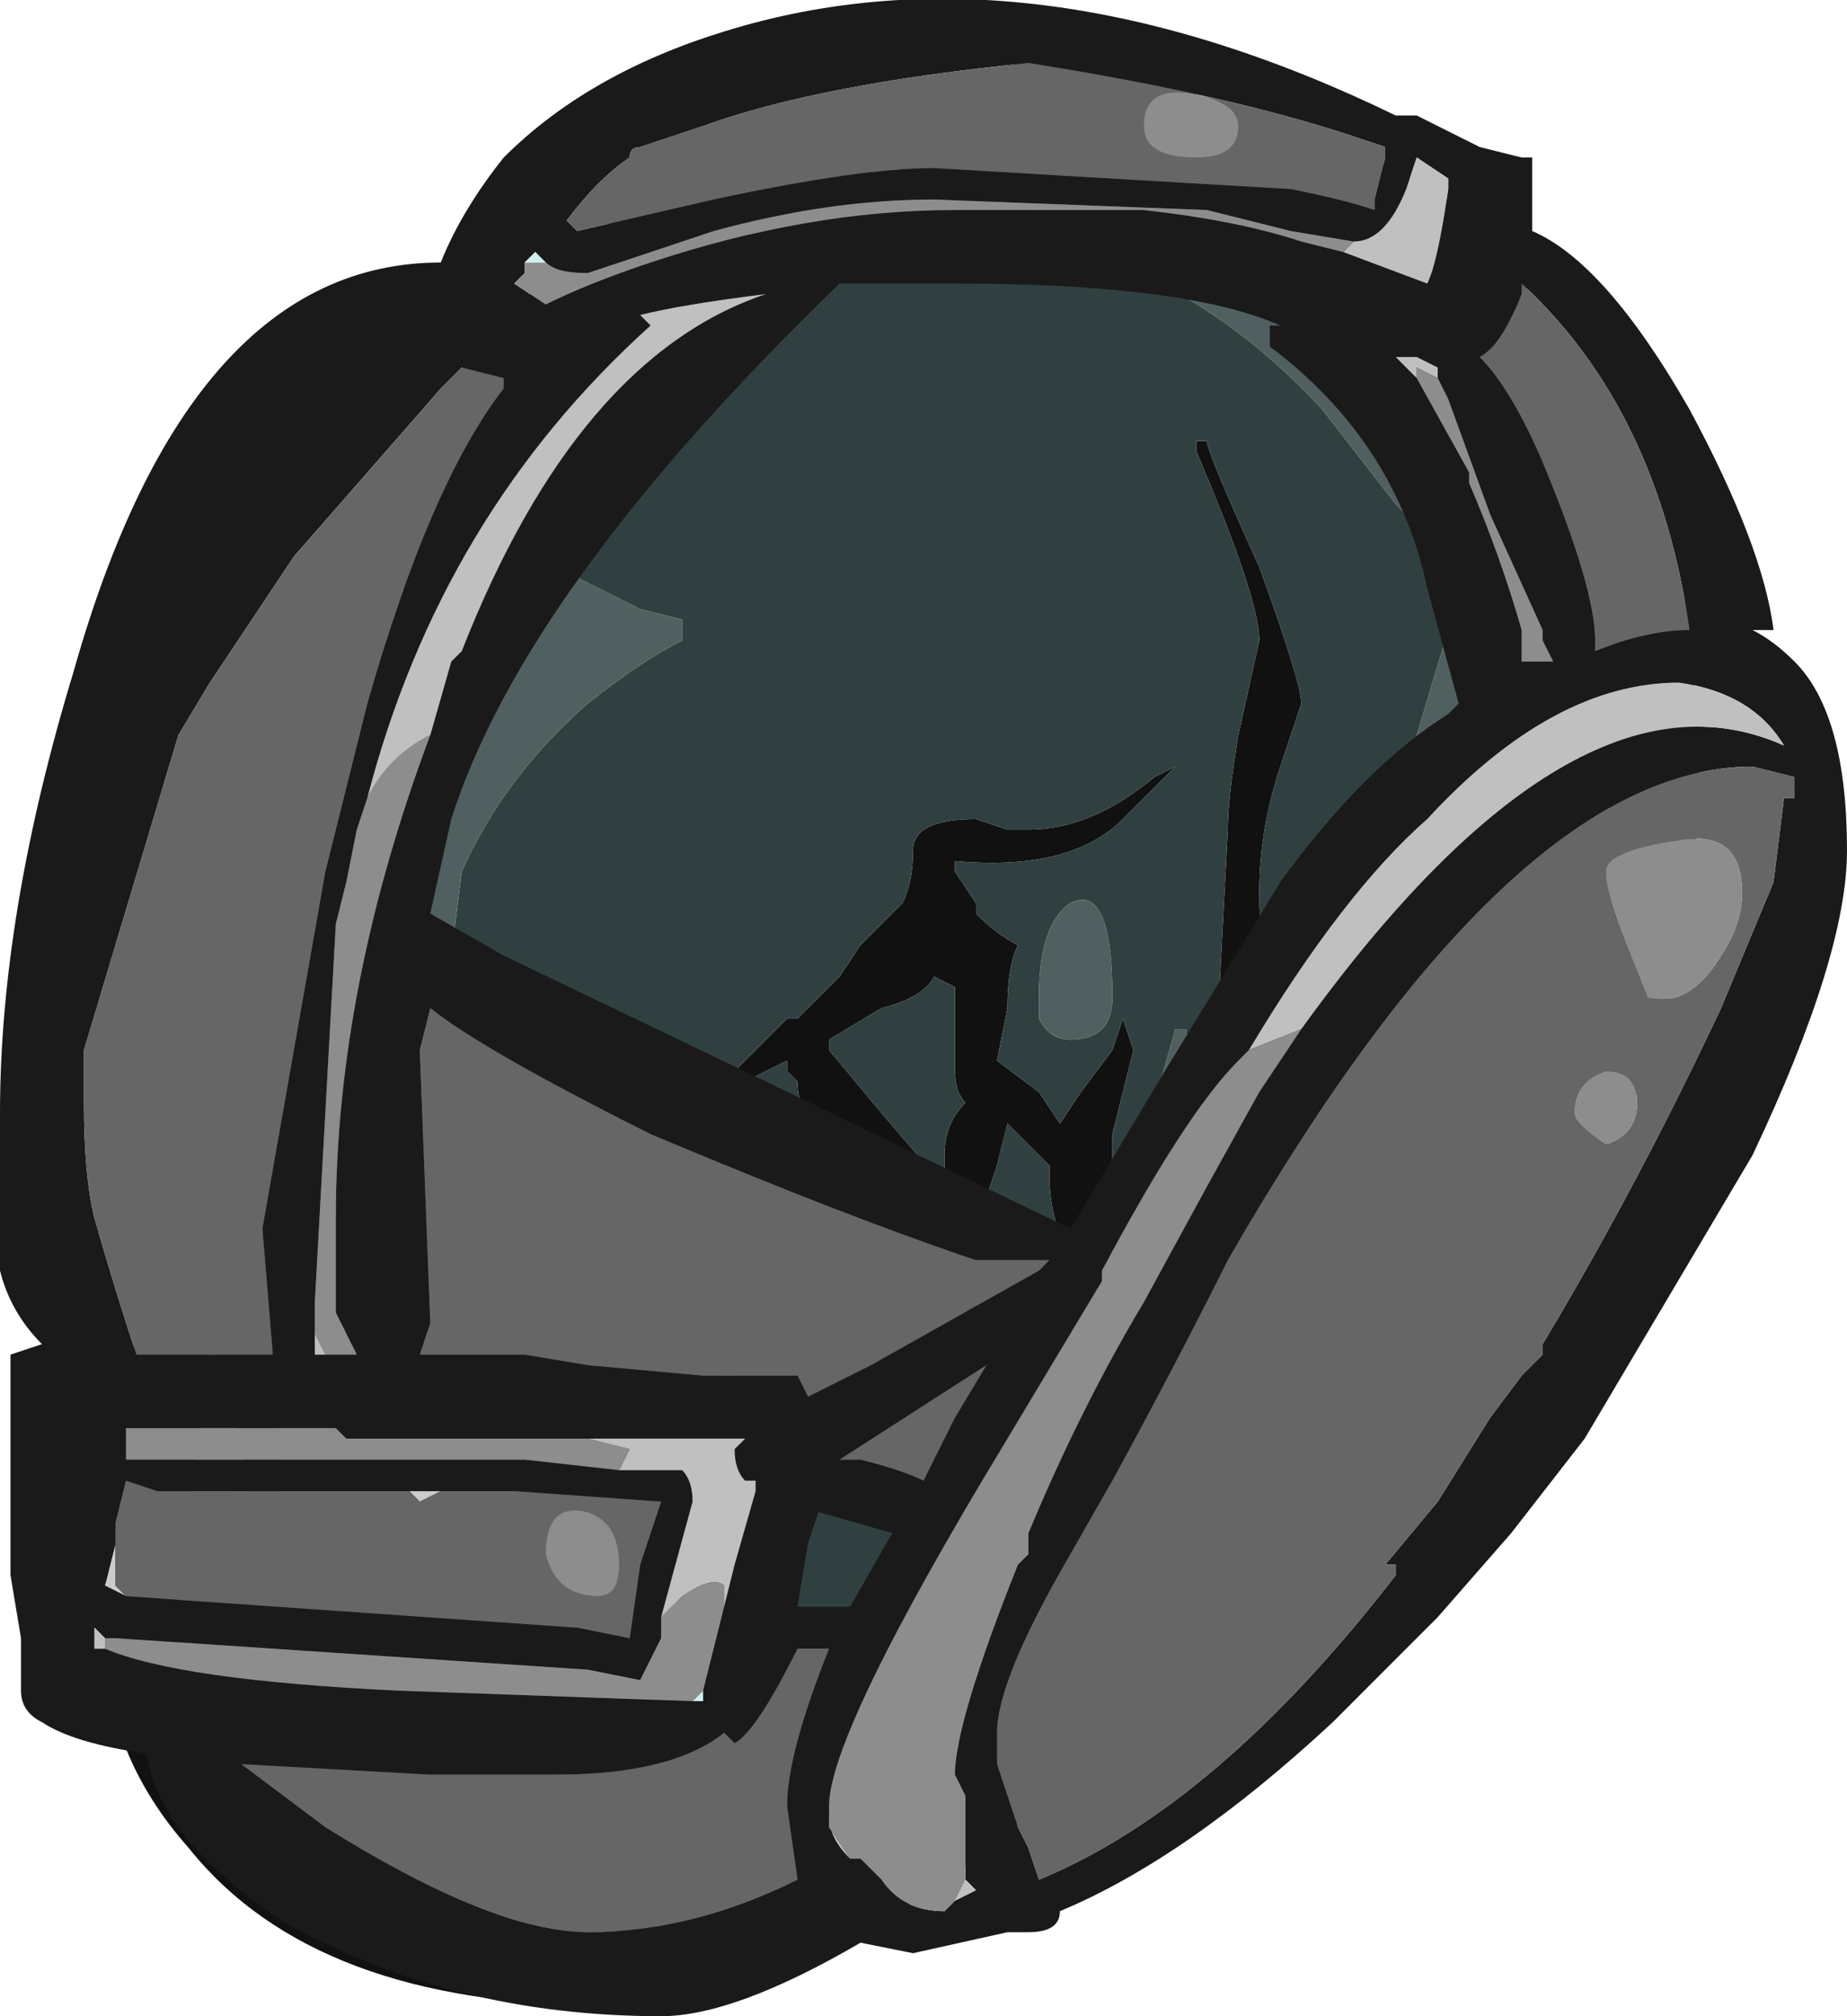 <?xml version="1.0" encoding="UTF-8" standalone="no"?>
<svg xmlns:ffdec="https://www.free-decompiler.com/flash" xmlns:xlink="http://www.w3.org/1999/xlink" ffdec:objectType="frame" height="67.2px" width="61.6px" xmlns="http://www.w3.org/2000/svg">
  <g transform="matrix(1.0, 0.0, 0.0, 1.0, 30.45, 33.95)">
    <use ffdec:characterId="1967" height="65.1" transform="matrix(1.0, 0.0, 0.0, 1.0, -26.95, -32.2)" width="53.2" xlink:href="#sprite0"/>
    <use ffdec:characterId="1968" height="9.6" transform="matrix(7.0, 0.0, 0.0, 7.0, -30.45, -33.95)" width="8.8" xlink:href="#shape1"/>
  </g>
  <defs>
    <g id="sprite0" transform="matrix(1.0, 0.0, 0.0, 1.0, 26.95, 32.2)">
      <use ffdec:characterId="1966" height="9.3" transform="matrix(7.0, 0.0, 0.0, 7.0, -26.95, -32.2)" width="7.6" xlink:href="#shape0"/>
    </g>
    <g id="shape0" transform="matrix(1.0, 0.0, 0.0, 1.0, 3.85, 4.6)">
      <path d="M2.75 -3.7 Q2.9 -3.7 2.95 -3.35 L3.15 -3.0 3.45 -2.6 Q3.6 -2.3 3.7 -1.9 L3.75 -1.15 Q3.75 -0.8 3.65 -0.4 3.6 0.1 3.45 0.35 L3.25 0.7 3.05 0.8 3.0 0.85 Q2.75 1.1 2.6 1.15 L2.6 1.55 Q2.6 1.8 2.25 2.05 L2.2 2.1 Q1.95 2.5 1.05 3.35 -0.15 4.5 -0.95 4.6 L-1.45 4.7 Q-2.85 4.7 -3.45 3.95 -3.85 3.5 -3.85 2.95 -3.85 2.1 -3.7 1.5 L-3.5 0.5 -3.5 -0.05 Q-3.5 -0.5 -3.25 -1.2 -2.95 -2.0 -2.45 -2.7 -1.25 -4.4 0.35 -4.5 L0.45 -4.5 0.55 -4.55 0.6 -4.45 0.05 -4.2 -0.05 -4.1 Q-1.05 -3.6 -1.3 -3.45 L-1.35 -3.45 -1.65 -3.15 -1.85 -2.9 -2.25 -2.3 Q-2.65 -1.75 -2.85 -1.2 L-2.95 -1.0 Q-3.15 -0.45 -3.15 -0.05 L-3.15 0.7 -3.1 1.25 -3.0 2.2 -3.1 2.45 -3.2 2.05 -3.35 1.5 -3.35 1.65 Q-3.5 2.55 -3.5 2.95 L-3.45 3.1 Q-3.4 3.45 -3.05 3.8 -2.65 4.2 -1.9 4.3 L-1.55 4.35 -1.4 4.35 -1.2 4.05 Q-1.15 3.95 -1.15 3.85 L-1.25 3.2 -1.05 2.7 -1.0 2.6 -1.0 2.55 Q-0.8 2.1 -0.65 1.9 -0.95 2.7 -0.95 3.05 L-0.9 3.45 -0.8 3.9 -0.85 4.1 -0.85 4.15 -0.75 4.15 Q-0.4 4.15 -0.1 3.9 L0.0 3.75 Q0.15 3.6 0.3 3.35 L0.45 3.15 Q0.5 3.1 0.55 3.05 L0.8 3.0 0.95 2.95 1.05 2.9 1.1 2.85 1.15 2.85 1.25 2.75 1.4 2.55 1.4 2.4 1.5 2.3 1.5 2.25 1.45 2.25 1.25 1.85 Q1.4 2.0 1.75 2.05 1.8 1.95 1.9 1.9 L1.95 1.9 Q2.25 1.65 2.25 1.45 2.2 1.3 2.25 1.15 L2.3 1.1 2.3 1.0 Q2.3 0.95 2.55 0.75 L2.7 0.6 Q3.15 0.25 3.25 -0.4 3.35 -1.05 3.35 -1.75 L3.3 -2.1 Q3.25 -2.4 3.05 -2.7 L3.0 -2.8 2.6 -3.4 2.6 -3.45 Q2.6 -3.7 2.75 -3.7 M1.35 -2.75 L1.4 -2.75 Q1.4 -2.7 1.65 -2.15 1.85 -1.6 1.85 -1.5 L1.75 -1.2 Q1.65 -0.9 1.65 -0.6 1.65 -0.05 1.85 0.3 2.05 0.7 2.05 0.85 2.05 1.0 1.9 1.0 1.7 1.0 1.55 0.55 1.45 0.25 1.45 0.05 L1.5 -0.9 Q1.5 -1.05 1.55 -1.35 L1.65 -1.8 Q1.65 -2.0 1.35 -2.7 L1.35 -2.75 M1.25 -1.2 L1.0 -0.95 Q0.75 -0.7 0.2 -0.75 L0.2 -0.7 0.3 -0.55 0.3 -0.5 Q0.4 -0.4 0.5 -0.35 0.45 -0.25 0.45 -0.05 L0.4 0.2 0.6 0.35 0.7 0.5 0.8 0.35 0.95 0.15 1.0 0.0 1.05 0.15 0.95 0.55 0.95 1.25 1.0 1.35 Q0.85 1.3 0.75 1.15 0.65 0.95 0.65 0.75 L0.65 0.7 0.45 0.5 0.4 0.7 0.35 0.85 0.3 0.95 0.35 0.95 0.3 1.15 0.3 1.2 0.35 1.5 Q0.25 1.45 0.2 1.25 L0.15 1.0 0.15 0.85 Q-0.15 0.8 -0.35 0.65 -0.55 0.5 -0.55 0.3 L-0.6 0.25 -0.6 0.2 -1.0 0.4 -0.6 0.0 -0.55 0.0 -0.35 -0.2 -0.25 -0.35 -0.05 -0.55 Q0.0 -0.65 0.0 -0.8 0.0 -0.95 0.3 -0.95 L0.45 -0.9 0.55 -0.9 Q0.85 -0.9 1.15 -1.15 L1.25 -1.2 M0.1 -0.2 Q0.05 -0.1 -0.15 -0.05 L-0.4 0.1 -0.4 0.15 -0.15 0.45 0.15 0.8 0.15 0.65 Q0.15 0.5 0.25 0.4 0.2 0.35 0.2 0.25 L0.2 0.05 Q0.2 -0.05 0.2 -0.15 L0.1 -0.2" fill="#111111" fill-rule="evenodd" stroke="none"/>
      <path d="M0.35 -4.5 L0.65 -4.6 Q0.9 -4.6 1.15 -4.5 L0.9 -4.3 0.75 -4.4 0.6 -4.45 0.55 -4.55 0.45 -4.5 0.35 -4.5 M1.6 -4.3 Q2.05 -4.2 2.45 -3.95 L2.55 -3.9 Q2.45 -3.75 2.45 -3.55 2.45 -3.4 2.5 -3.15 2.6 -2.95 2.6 -2.85 L2.6 -2.8 Q2.45 -3.0 2.15 -3.3 L1.95 -3.5 1.65 -3.85 Q1.55 -4.05 1.55 -4.25 L1.6 -4.3 M-3.1 1.25 L-3.1 1.4 Q-3.0 1.55 -2.9 1.55 -2.45 1.55 -2.25 0.1 -2.2 -0.3 -2.15 -0.7 -1.95 -1.15 -1.55 -1.5 -1.3 -1.7 -1.1 -1.8 -1.1 -1.85 -1.1 -1.9 L-1.3 -1.95 -1.6 -2.1 Q-1.6 -2.35 -1.5 -2.6 -1.4 -2.95 -1.2 -3.15 -0.8 -3.55 -0.4 -3.8 L0.0 -4.1 0.2 -4.1 0.6 -4.05 Q0.65 -4.05 0.65 -3.95 L0.6 -3.85 Q0.55 -3.8 0.55 -3.75 L0.55 -3.7 0.6 -3.7 Q1.35 -3.55 1.95 -2.9 L2.3 -2.45 2.4 -2.35 2.55 -1.85 2.4 -1.35 Q2.25 -0.85 2.25 -0.45 2.25 -0.2 2.3 -0.05 L2.45 0.4 2.5 0.8 2.55 0.75 Q2.3 0.95 2.3 1.0 L2.3 1.1 2.25 1.15 Q2.15 1.0 1.9 1.0 1.7 1.0 1.65 1.1 L1.65 1.25 1.8 1.75 1.9 1.9 Q1.8 1.95 1.75 2.05 1.4 2.0 1.25 1.85 L1.45 2.25 1.5 2.25 1.5 2.3 1.4 2.4 1.4 2.55 1.35 2.35 Q1.3 2.15 1.1 2.15 0.9 2.15 0.8 2.5 0.75 2.75 0.75 3.0 L0.8 3.0 0.55 3.05 Q0.5 3.1 0.45 3.15 L0.3 3.35 0.35 3.05 Q0.35 2.7 0.1 2.95 -0.2 3.2 -0.2 3.45 L-0.15 3.8 -0.1 3.9 Q-0.4 4.15 -0.75 4.15 L-0.85 4.15 -0.85 4.1 -0.8 3.9 -0.9 3.45 -0.95 3.05 Q-0.95 2.7 -0.65 1.9 -0.8 2.1 -1.0 2.55 L-0.95 2.15 -0.8 1.5 -1.55 3.15 -2.0 4.3 -1.9 4.3 Q-2.65 4.2 -3.05 3.8 -3.4 3.45 -3.45 3.1 L-3.2 2.1 -3.2 2.05 -3.1 2.45 -3.0 2.2 -3.1 1.25 M0.1 -0.2 L0.2 -0.15 Q0.2 -0.05 0.2 0.05 L0.2 0.25 Q0.2 0.35 0.25 0.4 0.15 0.5 0.15 0.65 L0.15 0.8 -0.15 0.45 -0.4 0.15 -0.4 0.1 -0.15 -0.05 Q0.05 -0.1 0.1 -0.2 M1.25 -1.2 L1.15 -1.15 Q0.85 -0.9 0.55 -0.9 L0.45 -0.9 0.3 -0.95 Q0.0 -0.95 0.0 -0.8 0.0 -0.65 -0.05 -0.55 L-0.25 -0.35 -0.35 -0.2 -0.55 0.0 -0.6 0.0 -1.0 0.4 -0.6 0.2 -0.6 0.25 -0.55 0.3 Q-0.55 0.5 -0.35 0.65 -0.15 0.8 0.15 0.85 L0.15 1.0 0.2 1.25 Q0.25 1.45 0.35 1.5 L0.3 1.2 0.3 1.15 0.35 0.95 0.3 0.95 0.35 0.85 0.4 0.7 0.45 0.5 0.65 0.7 0.65 0.75 Q0.65 0.95 0.75 1.15 0.85 1.3 1.0 1.35 L0.95 1.25 0.95 0.55 1.05 0.15 1.0 0.0 0.95 0.15 0.8 0.35 0.7 0.5 0.6 0.35 0.4 0.2 0.45 -0.05 Q0.45 -0.25 0.5 -0.35 0.4 -0.4 0.3 -0.5 L0.3 -0.55 0.2 -0.7 0.2 -0.75 Q0.75 -0.7 1.0 -0.95 L1.25 -1.2 M1.35 -2.75 L1.35 -2.7 Q1.65 -2.0 1.65 -1.8 L1.55 -1.35 Q1.5 -1.05 1.5 -0.9 L1.45 0.05 Q1.45 0.25 1.55 0.55 1.7 1.0 1.9 1.0 2.05 1.0 2.05 0.85 2.05 0.7 1.85 0.3 1.65 -0.05 1.65 -0.6 1.65 -0.9 1.75 -1.2 L1.85 -1.5 Q1.85 -1.6 1.65 -2.15 1.4 -2.7 1.4 -2.75 L1.35 -2.75 M0.95 -0.1 Q0.95 -0.65 0.75 -0.55 0.6 -0.45 0.6 -0.1 L0.6 0.0 Q0.65 0.1 0.75 0.1 0.95 0.1 0.95 -0.1 M1.3 0.05 L1.25 0.05 1.15 0.4 1.05 0.7 1.1 0.85 Q1.15 0.95 1.3 0.95 L1.4 0.85 1.45 0.7 1.4 0.5 Q1.35 0.35 1.3 0.05" fill="#304040" fill-rule="evenodd" stroke="none"/>
      <path d="M1.15 -4.5 Q1.45 -4.35 1.55 -4.3 L1.6 -4.3 1.55 -4.25 Q1.55 -4.05 1.65 -3.85 L1.95 -3.5 2.15 -3.3 Q2.45 -3.0 2.6 -2.8 L2.6 -2.85 Q2.6 -2.95 2.5 -3.15 2.45 -3.4 2.45 -3.55 2.45 -3.75 2.55 -3.9 L2.75 -3.7 Q2.6 -3.7 2.6 -3.45 L2.6 -3.4 3.0 -2.8 3.05 -2.7 Q3.25 -2.4 3.3 -2.1 L3.35 -1.75 Q3.35 -1.05 3.25 -0.4 3.15 0.25 2.7 0.6 L2.55 0.75 2.5 0.8 2.45 0.4 2.3 -0.05 Q2.25 -0.2 2.25 -0.45 2.25 -0.85 2.4 -1.35 L2.55 -1.85 2.4 -2.35 2.3 -2.45 1.95 -2.9 Q1.35 -3.55 0.6 -3.7 L0.55 -3.7 0.55 -3.75 Q0.55 -3.8 0.6 -3.85 L0.65 -3.95 Q0.65 -4.05 0.6 -4.05 L0.2 -4.1 0.0 -4.1 -0.4 -3.8 Q-0.8 -3.55 -1.2 -3.15 -1.4 -2.95 -1.5 -2.6 -1.6 -2.35 -1.6 -2.1 L-1.3 -1.95 -1.1 -1.9 Q-1.1 -1.85 -1.1 -1.8 -1.3 -1.7 -1.55 -1.5 -1.95 -1.15 -2.15 -0.7 -2.2 -0.3 -2.25 0.1 -2.45 1.55 -2.9 1.55 -3.0 1.55 -3.1 1.4 L-3.1 1.25 -3.15 0.7 -3.15 -0.05 Q-3.15 -0.45 -2.95 -1.0 L-2.85 -1.2 Q-2.65 -1.75 -2.25 -2.3 L-1.85 -2.9 -1.65 -3.15 -1.35 -3.45 -1.3 -3.45 Q-1.05 -3.6 -0.05 -4.1 L0.05 -4.2 0.6 -4.45 0.75 -4.4 0.9 -4.3 1.15 -4.5 M-3.2 2.05 L-3.2 2.1 -3.45 3.1 -3.5 2.95 Q-3.5 2.55 -3.35 1.65 L-3.35 1.5 -3.2 2.05 M-1.9 4.3 L-2.0 4.3 -1.55 3.15 -0.8 1.5 -0.95 2.15 -1.0 2.55 -1.0 2.6 -1.05 2.7 -1.25 3.2 -1.15 3.85 Q-1.15 3.95 -1.2 4.05 L-1.4 4.35 -1.55 4.35 -1.9 4.3 M-0.1 3.9 L-0.15 3.8 -0.2 3.45 Q-0.2 3.2 0.1 2.95 0.35 2.7 0.35 3.05 L0.3 3.35 Q0.15 3.6 0.0 3.75 L-0.1 3.9 M0.8 3.0 L0.75 3.0 Q0.75 2.75 0.8 2.5 0.9 2.15 1.1 2.15 1.3 2.15 1.35 2.35 L1.4 2.55 1.25 2.75 1.15 2.85 1.1 2.85 1.05 2.9 0.95 2.95 0.8 3.0 M1.9 1.9 L1.8 1.75 1.65 1.25 1.65 1.1 Q1.7 1.0 1.9 1.0 2.15 1.0 2.25 1.15 2.2 1.3 2.25 1.45 2.25 1.65 1.95 1.9 L1.9 1.9 M0.95 -0.1 Q0.95 0.1 0.75 0.1 0.65 0.1 0.6 0.0 L0.6 -0.1 Q0.6 -0.45 0.75 -0.55 0.95 -0.65 0.95 -0.1 M1.3 0.05 Q1.35 0.35 1.4 0.5 L1.45 0.7 1.4 0.85 1.3 0.95 Q1.15 0.95 1.1 0.85 L1.05 0.7 1.15 0.4 1.25 0.05 1.3 0.05" fill="#506060" fill-rule="evenodd" stroke="none"/>
    </g>
    <g id="shape1" transform="matrix(1.0, 0.0, 0.0, 1.0, 4.35, 4.85)">
      <path d="M-2.25 2.25 L-2.35 2.3 -2.4 2.25 -2.25 2.25 M-3.8 2.5 L-3.8 2.7 -3.75 2.75 -3.85 2.7 -3.8 2.5" fill="#cccccc" fill-rule="evenodd" stroke="none"/>
      <path d="M2.95 -3.75 Q3.3 -3.6 3.7 -2.9 4.05 -2.25 4.1 -1.85 L4.0 -1.85 Q4.1 -1.8 4.2 -1.7 4.45 -1.45 4.45 -0.8 4.45 -0.3 4.0 0.65 L3.2 2.0 2.85 2.45 2.5 2.85 2.0 3.35 Q1.3 4.0 0.7 4.25 0.7 4.35 0.55 4.35 L0.45 4.35 0.0 4.45 -0.25 4.4 Q-0.85 4.75 -1.2 4.75 -2.2 4.75 -3.0 4.3 -3.6 3.9 -3.65 3.5 -4.0 3.45 -4.15 3.35 -4.25 3.3 -4.25 3.2 L-4.25 2.95 -4.3 2.65 -4.3 1.6 -4.15 1.55 Q-4.3 1.4 -4.35 1.2 L-4.35 0.45 Q-4.35 -0.5 -4.0 -1.65 -3.45 -3.6 -2.25 -3.6 -2.15 -3.85 -1.95 -4.1 -1.55 -4.5 -0.9 -4.7 0.55 -5.15 2.3 -4.3 L2.4 -4.3 2.7 -4.15 2.9 -4.1 2.95 -4.1 2.95 -3.75 M-1.9 -3.5 L-1.75 -3.4 Q-1.55 -3.5 -1.25 -3.6 -0.5 -3.85 0.2 -3.85 L1.1 -3.85 Q1.55 -3.8 1.85 -3.7 L2.05 -3.65 2.45 -3.5 Q2.5 -3.6 2.55 -3.95 L2.55 -4.0 2.4 -4.1 2.35 -3.95 Q2.25 -3.7 2.1 -3.7 L1.8 -3.75 1.4 -3.85 0.1 -3.9 Q-0.4 -3.9 -0.95 -3.75 L-1.55 -3.55 Q-1.7 -3.55 -1.75 -3.6 L-1.8 -3.65 -1.85 -3.6 -1.85 -3.55 -1.9 -3.5 -1.9 -3.5 M2.25 -4.15 L2.1 -4.2 Q1.5 -4.4 0.55 -4.55 -0.45 -4.45 -1.0 -4.25 L-1.3 -4.15 Q-1.35 -4.15 -1.35 -4.1 -1.5 -4.0 -1.65 -3.8 L-1.6 -3.75 -0.95 -3.9 Q-0.25 -4.05 0.1 -4.05 L1.8 -3.95 Q2.05 -3.9 2.2 -3.85 L2.2 -3.9 2.25 -4.1 2.25 -4.15 M2.9 -3.45 Q2.8 -3.2 2.7 -3.15 2.85 -3.0 3.0 -2.65 3.25 -2.05 3.25 -1.8 L3.25 -1.75 Q3.5 -1.85 3.7 -1.85 3.55 -2.9 2.9 -3.5 L2.9 -3.45 M2.5 -3.05 L2.5 -3.1 2.4 -3.15 2.3 -3.15 2.4 -3.05 2.65 -2.6 2.65 -2.55 Q2.8 -2.2 2.9 -1.85 L2.9 -1.7 3.05 -1.7 3.0 -1.8 3.0 -1.85 2.75 -2.4 2.55 -2.95 2.5 -3.05 M1.75 -3.3 Q1.3 -3.5 0.2 -3.5 L-0.35 -3.5 Q-1.85 -2.05 -2.2 -0.95 L-2.3 -0.5 -1.95 -0.3 -0.7 0.3 0.75 1.0 1.2 0.25 1.75 -0.65 Q2.15 -1.2 2.55 -1.45 L2.6 -1.5 2.45 -2.05 Q2.3 -2.75 1.7 -3.2 L1.7 -3.3 1.75 -3.3 M4.2 -1.15 L4.0 -1.2 Q2.85 -1.2 1.5 1.15 1.25 1.65 0.95 2.2 L0.75 2.55 Q0.4 3.15 0.4 3.4 L0.4 3.55 0.5 3.85 0.55 3.95 0.6 4.1 Q1.45 3.75 2.3 2.65 L2.3 2.6 2.25 2.6 2.5 2.3 2.75 1.9 2.9 1.7 3.0 1.6 3.0 1.55 Q3.45 0.8 3.85 -0.05 L4.1 -0.65 4.15 -1.05 4.2 -1.05 4.2 -1.15 M1.85 0.05 Q3.15 -1.75 4.15 -1.3 4.0 -1.55 3.65 -1.6 3.05 -1.6 2.45 -0.95 2.05 -0.6 1.6 0.15 L1.55 0.2 Q1.3 0.45 0.9 1.2 L0.9 1.25 0.45 2.0 Q-0.4 3.4 -0.4 3.75 L-0.4 3.8 Q-0.4 3.9 -0.3 4.0 L-0.25 4.0 -0.15 4.1 Q-0.05 4.25 0.15 4.25 L0.2 4.2 0.3 4.15 0.25 4.1 0.25 4.0 0.25 3.95 0.25 3.85 0.25 3.7 0.2 3.6 Q0.2 3.35 0.5 2.6 L0.55 2.55 0.55 2.45 Q0.8 1.85 1.1 1.35 L1.4 0.8 1.65 0.35 1.85 0.05 M0.3 1.15 Q-0.3 0.95 -1.25 0.55 -2.05 0.15 -2.3 -0.05 L-2.35 0.15 -2.3 1.45 -2.35 1.6 -1.85 1.6 -1.55 1.65 -1.0 1.7 -0.55 1.7 -0.5 1.8 -0.2 1.65 0.6 1.2 0.65 1.15 0.3 1.15 M0.2 1.9 L0.35 1.65 -0.35 2.1 -0.25 2.1 Q-0.05 2.15 0.05 2.2 L0.2 1.9 M-3.35 -1.6 L-3.5 -1.35 -3.95 0.15 -3.95 0.4 Q-3.95 0.75 -3.9 0.95 -3.8 1.3 -3.7 1.6 L-3.05 1.6 -3.1 1.0 -2.8 -0.7 -2.6 -1.5 Q-2.3 -2.55 -1.95 -3.0 L-1.95 -3.05 -2.15 -3.1 -2.25 -3.0 -2.95 -2.2 -3.35 -1.6 M-2.3 -1.35 L-2.2 -1.7 -2.15 -1.75 Q-1.6 -3.15 -0.7 -3.45 -1.1 -3.4 -1.3 -3.35 L-1.25 -3.3 Q-2.25 -2.4 -2.6 -1.05 L-2.65 -0.9 -2.7 -0.65 -2.75 -0.45 -2.85 1.35 -2.85 1.5 -2.85 1.6 -2.7 1.6 -2.65 1.6 -2.75 1.4 -2.75 0.95 Q-2.75 -0.15 -2.3 -1.35 M-1.6 2.0 L-2.7 2.0 -2.75 1.95 -3.75 1.95 -3.75 2.1 -1.85 2.1 -1.4 2.15 -1.1 2.15 Q-1.05 2.2 -1.05 2.3 L-1.2 2.85 -1.2 2.95 -1.3 3.15 -1.55 3.1 -3.8 2.95 -3.85 2.95 -3.9 2.9 -3.9 3.0 -3.85 3.0 Q-3.5 3.15 -2.45 3.2 L-1.05 3.25 -1.0 3.25 -1.0 3.2 -0.9 2.8 -0.85 2.6 -0.75 2.25 -0.75 2.2 -0.8 2.2 Q-0.85 2.15 -0.85 2.05 L-0.8 2.0 -1.6 2.0 M-3.75 2.75 L-1.6 2.9 -1.35 2.95 -1.3 2.6 -1.2 2.3 -1.9 2.25 -2.25 2.25 -2.4 2.25 -3.6 2.25 -3.75 2.2 -3.8 2.4 -3.8 2.5 -3.85 2.7 -3.75 2.75 M-0.45 2.35 L-0.5 2.5 -0.55 2.8 -0.3 2.8 -0.1 2.45 -0.45 2.35 M-0.9 3.4 Q-1.15 3.6 -1.7 3.6 L-2.3 3.6 -3.2 3.55 -2.8 3.85 Q-2.0 4.35 -1.55 4.35 -1.05 4.35 -0.55 4.1 L-0.6 3.75 Q-0.6 3.5 -0.4 3.0 L-0.55 3.0 Q-0.75 3.4 -0.85 3.45 L-0.9 3.4" fill="#1a1a1a" fill-rule="evenodd" stroke="none"/>
      <path d="M1.1 -4.25 Q1.1 -4.1 1.35 -4.1 1.55 -4.1 1.55 -4.25 1.55 -4.35 1.35 -4.4 1.1 -4.45 1.1 -4.25 M2.9 -3.45 L2.9 -3.5 Q3.55 -2.9 3.7 -1.85 3.5 -1.85 3.25 -1.75 L3.25 -1.8 Q3.25 -2.05 3.0 -2.65 2.85 -3.0 2.7 -3.15 2.8 -3.2 2.9 -3.45 M2.25 -4.15 L2.25 -4.1 2.2 -3.9 2.2 -3.85 Q2.05 -3.9 1.8 -3.95 L0.1 -4.05 Q-0.25 -4.05 -0.95 -3.9 L-1.6 -3.75 -1.65 -3.8 Q-1.5 -4.0 -1.35 -4.1 -1.35 -4.15 -1.3 -4.15 L-1.0 -4.25 Q-0.45 -4.45 0.55 -4.55 1.5 -4.4 2.1 -4.2 L2.25 -4.15 M4.2 -1.15 L4.2 -1.05 4.15 -1.05 4.1 -0.65 3.85 -0.05 Q3.45 0.8 3.0 1.55 L3.0 1.6 2.9 1.7 2.75 1.9 2.5 2.3 2.25 2.6 2.3 2.6 2.3 2.65 Q1.45 3.75 0.6 4.1 L0.55 3.95 0.5 3.85 0.4 3.55 0.4 3.4 Q0.4 3.15 0.75 2.55 L0.95 2.2 Q1.25 1.65 1.5 1.15 2.85 -1.2 4.0 -1.2 L4.2 -1.15 M3.3 0.6 Q3.45 0.55 3.45 0.4 3.45 0.25 3.3 0.25 3.15 0.3 3.15 0.45 3.15 0.5 3.3 0.6 M3.4 -0.35 L3.5 -0.1 Q3.7 -0.05 3.85 -0.3 3.95 -0.45 3.95 -0.6 3.95 -0.9 3.65 -0.85 3.3 -0.8 3.3 -0.7 3.3 -0.6 3.4 -0.35 M0.3 1.15 L0.65 1.15 0.6 1.2 -0.2 1.65 -0.5 1.8 -0.55 1.7 -1.0 1.7 -1.55 1.65 -1.85 1.6 -2.35 1.6 -2.3 1.45 -2.35 0.15 -2.3 -0.05 Q-2.05 0.15 -1.25 0.55 -0.3 0.95 0.3 1.15 M0.2 1.9 L0.05 2.2 Q-0.05 2.15 -0.25 2.1 L-0.35 2.1 0.35 1.65 0.2 1.9 M-3.35 -1.6 L-2.95 -2.2 -2.25 -3.0 -2.15 -3.1 -1.95 -3.05 -1.95 -3.0 Q-2.3 -2.55 -2.6 -1.5 L-2.8 -0.7 -3.1 1.0 -3.05 1.6 -3.7 1.6 Q-3.8 1.3 -3.9 0.95 -3.95 0.75 -3.95 0.4 L-3.95 0.15 -3.5 -1.35 -3.35 -1.6 M-1.55 2.35 Q-1.75 2.3 -1.75 2.55 -1.7 2.75 -1.5 2.75 -1.4 2.75 -1.4 2.6 -1.4 2.4 -1.55 2.35 M-2.25 2.25 L-1.9 2.25 -1.2 2.3 -1.3 2.6 -1.35 2.95 -1.6 2.9 -3.75 2.75 -3.8 2.7 -3.8 2.5 -3.8 2.4 -3.75 2.2 -3.6 2.25 -2.4 2.25 -2.35 2.3 -2.25 2.25 M-0.9 3.4 L-0.85 3.45 Q-0.75 3.4 -0.55 3.0 L-0.4 3.0 Q-0.6 3.5 -0.6 3.75 L-0.55 4.1 Q-1.05 4.35 -1.55 4.35 -2.0 4.35 -2.8 3.85 L-3.2 3.55 -2.3 3.6 -1.7 3.6 Q-1.15 3.6 -0.9 3.4" fill="#666666" fill-rule="evenodd" stroke="none"/>
      <path d="M2.05 -3.65 L2.1 -3.7 Q2.25 -3.7 2.35 -3.95 L2.4 -4.1 2.55 -4.0 2.55 -3.95 Q2.5 -3.6 2.45 -3.5 L2.05 -3.65 M2.4 -3.05 L2.3 -3.15 2.4 -3.15 2.5 -3.1 2.5 -3.05 2.4 -3.1 2.4 -3.05 M1.6 0.15 Q2.05 -0.6 2.45 -0.95 3.05 -1.6 3.65 -1.6 4.0 -1.55 4.15 -1.3 3.15 -1.75 1.85 0.05 L1.6 0.15 M0.55 2.55 L0.5 2.6 0.55 2.55 M0.25 3.85 L0.25 3.95 0.25 3.85 M0.25 4.0 L0.25 4.1 0.3 4.15 0.2 4.2 0.25 4.1 0.25 4.0 M-0.3 4.0 Q-0.4 3.9 -0.4 3.8 L-0.4 3.85 -0.3 4.0 M-2.6 -1.05 Q-2.25 -2.4 -1.25 -3.3 L-1.3 -3.35 Q-1.1 -3.4 -0.7 -3.45 -1.6 -3.15 -2.15 -1.75 L-2.2 -1.7 -2.3 -1.35 Q-2.5 -1.25 -2.6 -1.05 M-2.85 1.6 L-2.85 1.5 -2.8 1.6 -2.85 1.6 M-1.4 2.15 L-1.35 2.05 -1.55 2.0 -1.6 2.0 -0.8 2.0 -0.85 2.05 Q-0.85 2.15 -0.8 2.2 L-0.75 2.2 -0.75 2.25 -0.85 2.6 -0.9 2.8 -0.9 2.7 Q-0.95 2.65 -1.1 2.75 L-1.2 2.85 -1.05 2.3 Q-1.05 2.2 -1.1 2.15 L-1.4 2.15 M-3.85 3.0 L-3.9 3.0 -3.9 2.9 -3.85 2.95 -3.85 3.0" fill="#c0c0c0" fill-rule="evenodd" stroke="none"/>
      <path d="M2.05 -3.65 L1.85 -3.7 Q1.55 -3.8 1.1 -3.85 L0.2 -3.85 Q-0.5 -3.85 -1.25 -3.6 -1.55 -3.5 -1.75 -3.4 L-1.9 -3.5 -1.85 -3.55 -1.85 -3.6 -1.75 -3.6 Q-1.7 -3.55 -1.55 -3.55 L-0.95 -3.75 Q-0.4 -3.9 0.1 -3.9 L1.4 -3.85 1.8 -3.75 2.1 -3.7 2.05 -3.65 M1.1 -4.25 Q1.1 -4.45 1.35 -4.4 1.55 -4.35 1.55 -4.25 1.55 -4.1 1.35 -4.1 1.1 -4.1 1.1 -4.25 M2.4 -3.05 L2.4 -3.1 2.5 -3.05 2.55 -2.95 2.75 -2.4 3.0 -1.85 3.0 -1.8 3.05 -1.7 2.9 -1.7 2.9 -1.85 Q2.8 -2.2 2.65 -2.55 L2.65 -2.6 2.4 -3.05 M1.6 0.15 L1.85 0.05 1.65 0.35 1.4 0.8 1.1 1.35 Q0.8 1.85 0.55 2.45 L0.55 2.55 0.5 2.6 Q0.2 3.35 0.2 3.6 L0.25 3.7 0.25 3.85 0.25 3.95 0.25 4.0 0.25 4.1 0.2 4.2 0.15 4.25 Q-0.05 4.25 -0.15 4.1 L-0.25 4.0 -0.3 4.0 -0.4 3.85 -0.4 3.8 -0.4 3.75 Q-0.4 3.4 0.45 2.0 L0.9 1.25 0.9 1.2 Q1.3 0.45 1.55 0.2 L1.6 0.15 M3.4 -0.35 Q3.3 -0.6 3.3 -0.7 3.3 -0.8 3.65 -0.85 3.95 -0.9 3.95 -0.6 3.95 -0.45 3.85 -0.3 3.7 -0.05 3.5 -0.1 L3.4 -0.35 M3.3 0.6 Q3.15 0.5 3.15 0.45 3.15 0.3 3.3 0.25 3.45 0.25 3.45 0.4 3.45 0.55 3.3 0.6 M-2.6 -1.05 Q-2.5 -1.25 -2.3 -1.35 -2.75 -0.15 -2.75 0.95 L-2.75 1.4 -2.65 1.6 -2.7 1.6 -2.8 1.6 -2.85 1.5 -2.85 1.35 -2.75 -0.45 -2.7 -0.65 -2.65 -0.9 -2.6 -1.05 M-1.6 2.0 L-1.55 2.0 -1.35 2.05 -1.4 2.15 -1.85 2.1 -3.75 2.1 -3.75 1.95 -2.75 1.95 -2.7 2.0 -1.6 2.0 M-1.2 2.85 L-1.1 2.75 Q-0.95 2.65 -0.9 2.7 L-0.9 2.8 -1.0 3.2 -1.05 3.25 -2.45 3.2 Q-3.5 3.15 -3.85 3.0 L-3.85 2.95 -3.8 2.95 -1.55 3.1 -1.3 3.15 -1.2 2.95 -1.2 2.85 M-1.55 2.35 Q-1.4 2.4 -1.4 2.6 -1.4 2.75 -1.5 2.75 -1.7 2.75 -1.75 2.55 -1.75 2.3 -1.55 2.35" fill="#8d8d8d" fill-rule="evenodd" stroke="none"/>
      <path d="M-1.75 -3.6 L-1.85 -3.6 -1.8 -3.65 -1.75 -3.6 M-1.9 -3.5 L-1.9 -3.5 M-2.65 1.6 L-2.7 1.6 -2.85 1.6 -2.8 1.6 -2.7 1.6 -2.65 1.6 M-1.05 3.25 L-1.0 3.2 -1.0 3.25 -1.05 3.25" fill="#d0f0f0" fill-rule="evenodd" stroke="none"/>
      <path d="M-0.45 2.35 L-0.1 2.45 -0.3 2.8 -0.55 2.8 -0.5 2.5 -0.45 2.35" fill="#304040" fill-rule="evenodd" stroke="none"/>
    </g>
  </defs>
</svg>
